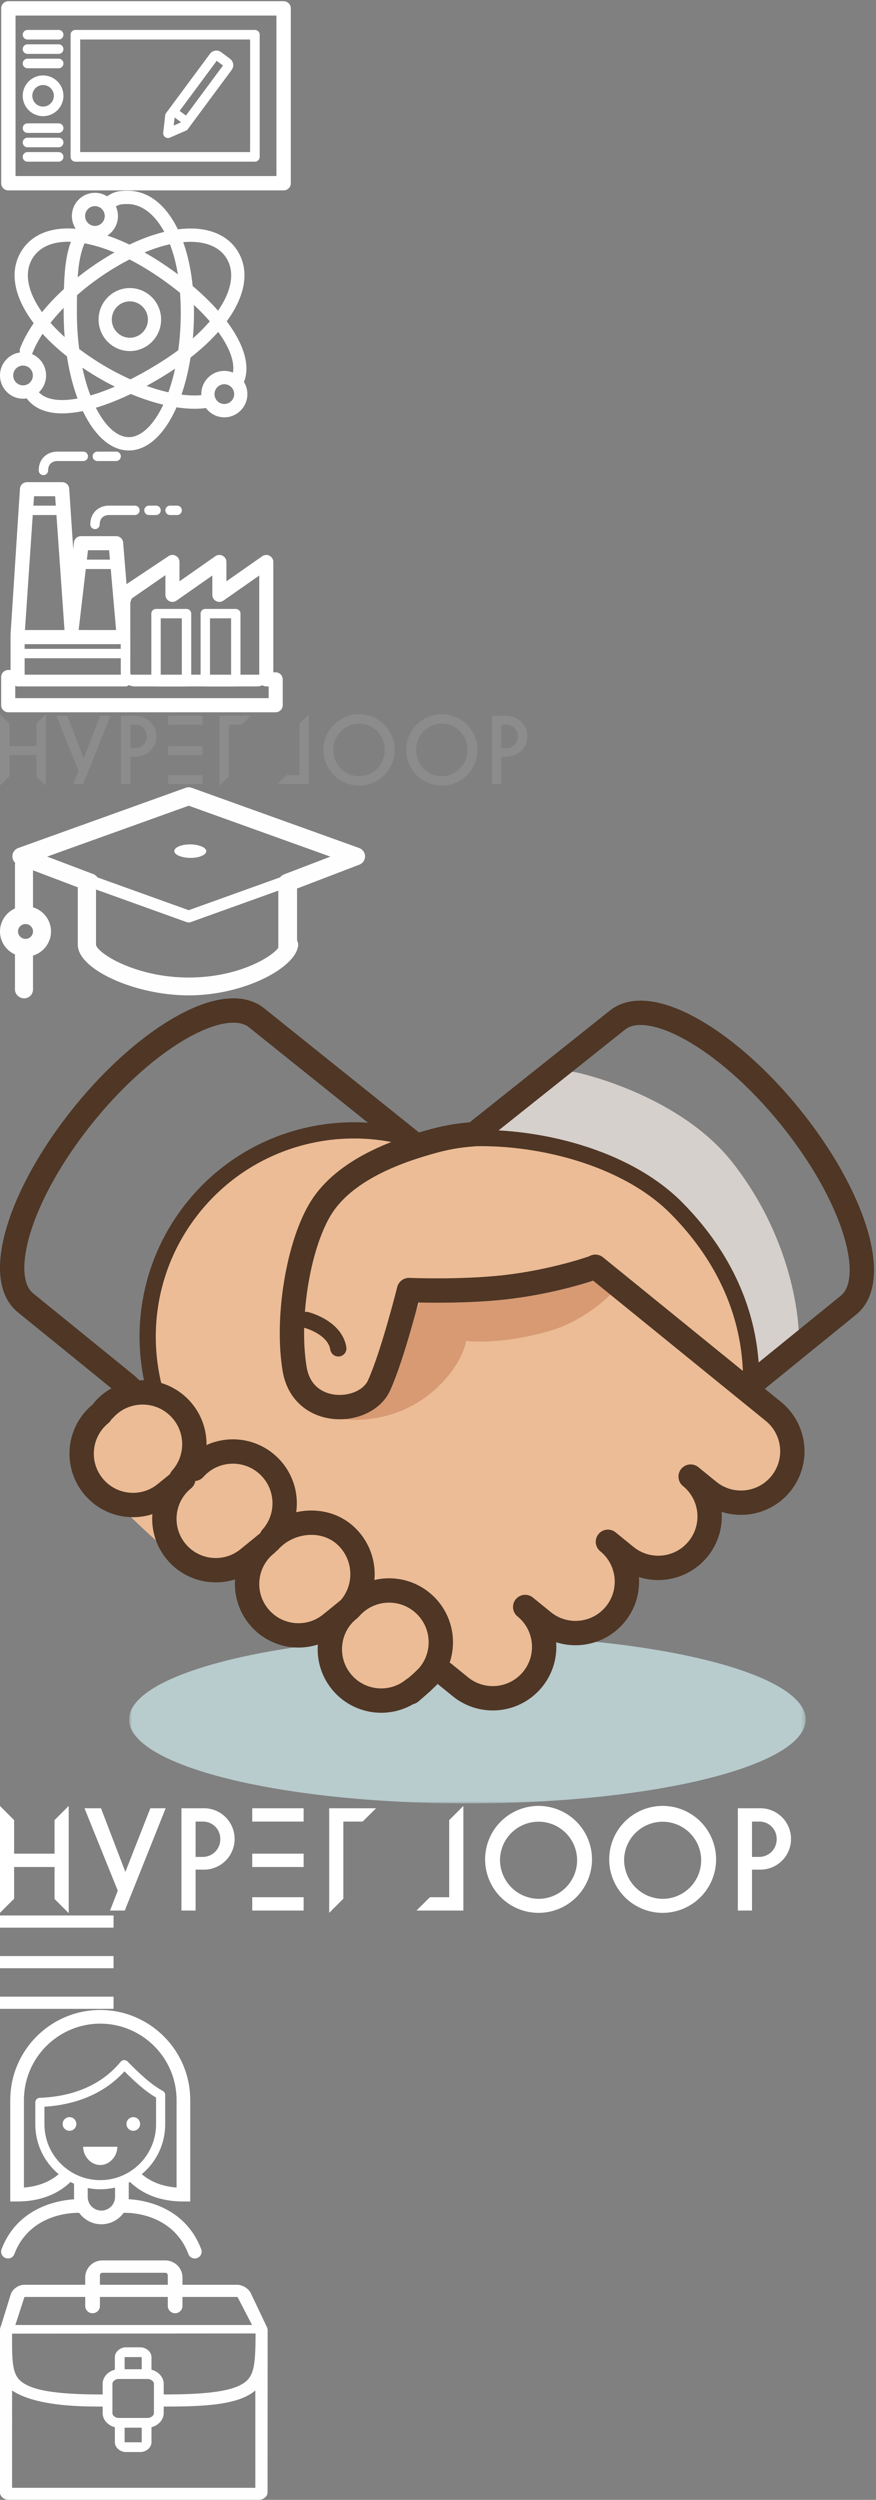 <svg xmlns="http://www.w3.org/2000/svg" xmlns:xlink="http://www.w3.org/1999/xlink" width="216" height="616" viewBox="0 0 216 616"><rect x="0" y="0" width="216" height="616" fill="#808080" stroke="none"/><svg width="72" height="47" viewBox="0 0 72 47" id="agency"><title>graphics-tablet</title><g fill="#FFF" fill-rule="evenodd"><path d="M69.934 46.918H2.066a1.77 1.77 0 0 1-1.77-1.77V2.066c0-.978.792-1.77 1.77-1.77h67.868c.978 0 1.77.792 1.77 1.77v43.082a1.77 1.77 0 0 1-1.77 1.77zM3.836 43.377h64.328V3.837H3.836v39.54z"/><path d="M62.852 39.836H18.59a1.18 1.18 0 0 1-1.18-1.18V8.557c0-.651.529-1.18 1.18-1.18h44.262c.652 0 1.18.529 1.18 1.18v30.099a1.18 1.18 0 0 1-1.18 1.18zm-43.082-2.36h41.902V9.737H19.77v27.737zm-9.147-8.853a5.022 5.022 0 0 1-5.016-5.016 5.022 5.022 0 0 1 5.016-5.017 5.022 5.022 0 0 1 5.016 5.017 5.022 5.022 0 0 1-5.016 5.016zm0-7.672a2.659 2.659 0 0 0-2.656 2.656 2.659 2.659 0 0 0 2.656 2.655 2.659 2.659 0 0 0 2.656-2.655 2.659 2.659 0 0 0-2.656-2.656zm3.836-7.672H6.787a1.18 1.18 0 0 1 0-2.361h7.672a1.18 1.18 0 0 1 0 2.36zm0 3.541H6.787a1.18 1.18 0 0 1 0-2.361h7.672a1.18 1.18 0 0 1 0 2.36zm0 15.934H6.787a1.18 1.18 0 0 1 0-2.36h7.672a1.18 1.18 0 0 1 0 2.36zm0 3.541H6.787a1.18 1.18 0 0 1 0-2.36h7.672a1.18 1.18 0 0 1 0 2.36zm0 3.541H6.787a1.18 1.18 0 0 1 0-2.36h7.672a1.18 1.18 0 0 1 0 2.36zm0-30.098H6.787a1.18 1.18 0 0 1 0-2.361h7.672a1.18 1.18 0 0 1 0 2.36z"/><path d="M41.417 34.012a1.18 1.18 0 0 1-1.173-1.315l.49-4.272c.023-.206.1-.402.224-.568l10.815-14.595a1.97 1.97 0 0 1 1.577-.795c.424 0 .828.134 1.168.386l2.199 1.629c.42.311.695.768.772 1.287a1.947 1.947 0 0 1-.364 1.457L46.31 31.822a1.185 1.185 0 0 1-.479.38l-3.945 1.713c-.15.065-.31.097-.47.097zm1.625-5.004l-.22 1.928 1.778-.773 10.39-14.022-1.558-1.154-10.39 14.021z"/><path d="M45.622 30.7a.583.583 0 0 1-.35-.115l-3.141-2.327a.592.592 0 0 1-.123-.826l.511-.69a.59.59 0 0 1 .825-.122l3.14 2.326a.592.592 0 0 1 .124.826l-.511.69a.59.59 0 0 1-.475.238z"/></g></svg><svg width="61" height="64" viewBox="0 0 61 64" id="cutting-edge" y="47"><title>icon</title><path d="M32.018 27.263c-2.453 0-4.449 2.011-4.449 4.482s1.996 4.482 4.449 4.482 4.449-2.011 4.449-4.482-1.996-4.482-4.449-4.482m0 12.246c-4.249 0-7.707-3.483-7.707-7.764 0-4.281 3.458-7.764 7.707-7.764s7.707 3.483 7.707 7.764c0 4.281-3.458 7.764-7.707 7.764m23.298 8.164a2.435 2.435 0 0 0-2.423 2.44 2.435 2.435 0 0 0 2.423 2.441 2.435 2.435 0 0 0 2.423-2.441 2.435 2.435 0 0 0-2.423-2.44m-1.515-12.89c-1.892 2.14-4.172 4.264-6.822 6.322-.525 3.315-1.282 6.385-2.23 9.132 1.748.218 3.394.268 4.899.135-.003-.087-.013-.172-.013-.259 0-3.155 2.549-5.722 5.681-5.722.75 0 1.463.15 2.119.416.476-2.7-.873-6.22-3.634-10.024m-6.248 1.6a42.638 42.638 0 0 0 4.177-4.2 52.934 52.934 0 0 0-3.929-4.055c.017.604.028 1.213.028 1.831 0 2.203-.095 4.349-.276 6.424m8.239-19.838c-1.812-2.858-5.45-4.243-10.238-3.904-.124.009-.252.025-.377.036 1.123 3.145 1.917 6.785 2.329 10.807 2.376 2.008 4.472 4.048 6.256 6.075 3.364-4.881 4.235-9.534 2.03-13.014m-11.398 8.614a78.958 78.958 0 0 0-7.098-5.131 63.062 63.062 0 0 0-5.366-3.096 63.892 63.892 0 0 0-5.349 3.096 64.21 64.21 0 0 0-7.592 5.714c-.023 1.303-.03 2.704-.03 4.217 0 3.208.204 6.229.57 9.036a63.938 63.938 0 0 0 3.984 2.78 65.74 65.74 0 0 0 8.652 4.704 89.886 89.886 0 0 0 8.199-4.704 65.087 65.087 0 0 0 3.599-2.487c.389-2.89.608-6.009.608-9.329 0-1.678-.062-3.277-.177-4.8m-2.489-11.972c-1.996.438-4.095 1.115-6.269 2.019a69.145 69.145 0 0 1 3.413 2.056 84.972 84.972 0 0 1 4.805 3.329c-.461-2.802-1.128-5.271-1.949-7.404M31.493 3.282c-1.41 0-2.066.062-2.918.588a5.726 5.726 0 0 1-2.111 7.179 48.958 48.958 0 0 1 5.467 2.224c2.971-1.419 5.851-2.47 8.583-3.133-2.462-4.536-5.751-6.858-9.021-6.858M20.985 6.233a2.435 2.435 0 0 0 2.423 2.441 2.435 2.435 0 0 0 2.423-2.441 2.435 2.435 0 0 0-2.423-2.441 2.435 2.435 0 0 0-2.423 2.441m-.141 6.724c-.98 2.31-1.459 4.944-1.687 8.368a69.549 69.549 0 0 1 9.066-6.113c-2.607-1.083-5.088-1.837-7.379-2.255M8.085 16.546c-2.259 3.563-1.29 8.359 2.276 13.369a54.143 54.143 0 0 1 5.404-5.697c.139-4.903.56-8.499 1.719-11.641-4.285-.148-7.613 1.15-9.399 3.969m7.617 12.313a47.906 47.906 0 0 0-3.245 3.688 42.842 42.842 0 0 0 3.492 3.507 74.532 74.532 0 0 1-.248-6.095l.001-1.1M8.011 39.982c-.036.093-.083.18-.133.262a5.733 5.733 0 0 1 1.712 9.419c2.147 2.235 6.134 2.157 9.534 1.537-1.14-3.064-2.03-6.573-2.617-10.397-2.293-1.811-4.3-3.671-6.009-5.545-1.052 1.607-1.893 3.194-2.487 4.724m-2.33 3.098a2.435 2.435 0 0 0-2.423 2.441 2.435 2.435 0 0 0 2.423 2.441 2.435 2.435 0 0 0 2.423-2.441 2.435 2.435 0 0 0-2.423-2.441m16.622 7.371c1.894-.542 3.914-1.277 6.016-2.179a69.294 69.294 0 0 1-8.012-4.692c.537 2.534 1.214 4.837 1.996 6.871m9.462 10.267c2.997 0 6.096-2.908 8.495-7.996-2.575-.615-5.269-1.505-8.002-2.645-3.02 1.444-5.927 2.592-8.621 3.396 2.343 4.621 5.281 7.245 8.128 7.245m11.404-16.871c-.347.233-.695.465-1.052.694a95.578 95.578 0 0 1-5.973 3.548 45.12 45.12 0 0 0 5.375 1.578 46.395 46.395 0 0 0 1.65-5.82m16.984 3.264l-.004.008c.534.873.848 1.896.848 2.994 0 3.156-2.548 5.723-5.681 5.723a5.654 5.654 0 0 1-4.538-2.295c-.026.005-.049.014-.075.018-.864.11-1.771.164-2.714.164-1.411 0-2.906-.122-4.462-.358C40.616 59.946 36.455 64 31.765 64c-4.466 0-8.452-3.677-11.337-9.711-1.923.396-3.613.572-5.089.572-4.768 0-7.355-1.8-8.76-3.696a5.542 5.542 0 0 1-.898.079C2.548 51.244 0 48.677 0 45.521c0-2.902 2.157-5.3 4.94-5.668a1.642 1.642 0 0 1 .036-1.066c.78-2.011 1.912-4.078 3.337-6.147-4.886-6.443-6.14-12.865-2.974-17.861 2.606-4.112 7.347-5.886 13.322-5.411a5.712 5.712 0 0 1-.934-3.135c0-3.156 2.548-5.723 5.681-5.723 1.102 0 2.128.323 3 .872C28.062.228 29.309 0 31.493 0c5.149 0 9.464 3.533 12.365 9.519.495-.063.985-.117 1.467-.152 6.033-.431 10.728 1.493 13.213 5.412 3.091 4.877 1.968 11.112-2.633 17.399 4.203 5.593 5.863 10.913 4.248 14.933" fill="#FEFEFE" fill-rule="evenodd"/></svg><svg width="70" height="65" viewBox="0 0 70 65" id="enterprise" y="111"><title>Factory</title><g fill="#FFF" fill-rule="evenodd"><path d="M63.347 58.14H33.264a3.475 3.475 0 0 1-3.47-3.47V37.892c0-1.663 1.026-3.636 2.39-4.59l7.777-5.445c.531-.372 1.07-.56 1.602-.56 1.018 0 2.115.78 2.115 2.495v3.47c0 .033 0 .062.002.088l.073-.048 7.779-5.445c.53-.372 1.07-.56 1.6-.56 1.02 0 2.116.78 2.116 2.494v3.471l.002.088c.023-.014.047-.03.074-.049l7.778-5.445c.53-.372 1.07-.56 1.601-.56 1.019 0 2.115.78 2.115 2.495v24.876a3.475 3.475 0 0 1-3.47 3.472zM41.361 29.706c-.022.014-.047.03-.073.049L33.51 35.2c-.734.513-1.403 1.797-1.403 2.693v16.776c0 .639.52 1.157 1.157 1.157h30.083c.638 0 1.157-.518 1.157-1.157V29.793l-.002-.087c-.023.014-.047.03-.074.049L56.65 35.2c-.53.372-1.07.56-1.601.56-1.019 0-2.115-.78-2.115-2.495v-3.471l-.002-.087c-.023.013-.047.03-.074.048L45.08 35.2c-.531.372-1.07.56-1.601.56-1.02 0-2.115-.78-2.115-2.494v-3.471c0-.033-.002-.062-.003-.089z"/><path d="M45.992 58.14h-7.52a1.157 1.157 0 0 1-1.158-1.157V40.207c0-.64.518-1.157 1.157-1.157h7.52c.64 0 1.158.518 1.158 1.157v16.776c0 .64-.519 1.157-1.157 1.157zm-6.364-2.314h5.207V41.364h-5.207v14.462zM58.14 58.14h-7.52a1.157 1.157 0 0 1-1.157-1.157V40.207c0-.64.518-1.157 1.157-1.157h7.52c.64 0 1.158.518 1.158 1.157v16.776c0 .64-.519 1.157-1.158 1.157zm-6.363-2.314h5.206V41.364h-5.206v14.462zM30.95 58.14H4.34a1.157 1.157 0 0 1-1.157-1.157V46.57c0-.638.518-1.157 1.157-1.157h26.61c.64 0 1.157.519 1.157 1.157v10.413c0 .64-.517 1.157-1.157 1.157zM5.496 55.826h24.297v-8.099H5.496v8.1z"/><path d="M17.656 46.57H4.339a1.157 1.157 0 0 1-1.155-1.231L5.498 9.47a1.157 1.157 0 0 1 1.155-1.083h8.678c.61 0 1.115.474 1.154 1.083l2.303 35.704a1.156 1.156 0 0 1-1.133 1.395zM5.573 44.256H16.41l-2.165-33.554H7.738L5.573 44.256z"/><path d="M30.961 46.57H17.645a1.155 1.155 0 0 1-1.151-1.275l2.314-22.562c.06-.59.558-1.039 1.15-1.039h8.678c.593 0 1.09.449 1.151 1.04l2.298 22.399a1.157 1.157 0 0 1-1.123 1.438zm-12.034-2.314h10.741l-2.076-20.248h-6.589l-2.076 20.248z"/><path d="M30.95 51.198H4.34a1.157 1.157 0 0 1-1.157-1.157v-4.628c0-.638.518-1.157 1.157-1.157h26.61c.64 0 1.157.519 1.157 1.157v4.628c0 .64-.517 1.157-1.157 1.157zM5.496 48.884h24.297V46.57H5.496v2.314zm62.479 15.62H2.025c-.64 0-1.157-.518-1.157-1.157v-6.942c0-.639.518-1.157 1.157-1.157h65.95c.639 0 1.157.518 1.157 1.157v6.942c0 .64-.518 1.157-1.157 1.157zM3.182 62.19h63.636v-4.628H3.182v4.628z"/><path d="M67.975 64.504H2.025A1.735 1.735 0 0 1 .289 62.77v-6.943c0-.958.777-1.735 1.736-1.735h.578v-8.678c0-.037.001-.074.004-.111L4.92 9.434A1.736 1.736 0 0 1 6.653 7.81h8.678c.913 0 1.67.709 1.731 1.62l.993 14.886.179-1.651a1.735 1.735 0 0 1 1.725-1.55h8.677c.905 0 1.657.695 1.73 1.596l.83 10.233 10.362-6.908a1.736 1.736 0 0 1 2.698 1.444v4.766l8.84-6.187a1.737 1.737 0 0 1 2.73 1.421v4.766l8.839-6.187a1.737 1.737 0 0 1 2.73 1.421v27.19h.579c.959 0 1.736.778 1.736 1.736v6.364a1.733 1.733 0 0 1-1.735 1.734zM3.76 61.034h62.48V58.14h-.579a1.735 1.735 0 0 1-1.735-1.735V30.813L55.086 37a1.734 1.734 0 0 1-2.73-1.421v-4.766L43.516 37a1.734 1.734 0 0 1-2.73-1.421v-4.857l-8.679 6.014v7.52a1.735 1.735 0 0 1-3.464.14L26.9 24.587h-5.207L19.37 44.444c-.097.895-.853 1.588-1.761 1.549a1.735 1.735 0 0 1-1.696-1.62L13.595 11.28H8.388L6.074 45.413v10.413c0 .959-.776 1.737-1.735 1.737l-.579-.001v3.471z"/><path d="M15.33 15.91H6.654a1.157 1.157 0 0 1 0-2.315h8.678a1.157 1.157 0 0 1 0 2.314zm13.306 13.305H19.96a1.157 1.157 0 0 1 0-2.314h8.677a1.157 1.157 0 0 1 0 2.314zM23.43 19.38a1.157 1.157 0 0 1-1.157-1.157c0-2.725 1.903-4.628 4.628-4.628h6.363a1.157 1.157 0 0 1 0 2.314h-6.363c-1.428 0-2.314.886-2.314 2.314 0 .64-.518 1.157-1.157 1.157zM10.702 6.074a1.157 1.157 0 0 1-1.157-1.157C9.545 2.193 11.45.29 14.174.29h6.363a1.157 1.157 0 0 1 0 2.314h-6.363c-1.428 0-2.314.887-2.314 2.314 0 .64-.519 1.157-1.158 1.157zm17.934-3.471h-4.628a1.157 1.157 0 0 1 0-2.314h4.628a1.157 1.157 0 0 1 0 2.314zm9.835 13.307h-1.735a1.157 1.157 0 0 1 0-2.315h1.735a1.157 1.157 0 0 1 0 2.314zm5.207 0h-1.736a1.157 1.157 0 0 1 0-2.315h1.736a1.157 1.157 0 0 1 0 2.314z"/></g></svg><svg width="131" height="18" viewBox="0 0 131 18" id="footer-logo" y="176"><title>logo</title><path d="M124.776 8.377h-1.152V2.569h1.152c1.608 0 2.904 1.2 2.904 2.88s-1.296 2.928-2.904 2.928zm0-7.993h-3.48v16.802h2.328v-6.721h1.152c2.904 0 5.257-2.112 5.257-5.016S127.68.384 124.776.384zm-15.839 14.882c-3.505 0-6.337-2.905-6.337-6.481s2.832-6.48 6.337-6.48c3.504 0 6.336 2.904 6.336 6.48 0 3.576-2.832 6.481-6.336 6.481zm0-15.266c-4.849 0-8.785 3.937-8.785 8.785 0 4.849 3.936 8.785 8.785 8.785 4.848 0 8.784-3.936 8.784-8.785 0-4.848-3.936-8.785-8.784-8.785zM88.536 15.266c-3.504 0-6.336-2.905-6.336-6.481s2.832-6.48 6.336-6.48c3.505 0 6.337 2.904 6.337 6.48 0 3.576-2.832 6.481-6.337 6.481zm0-15.266c-4.848 0-8.784 3.937-8.784 8.785 0 4.849 3.936 8.785 8.784 8.785 4.849 0 8.785-3.936 8.785-8.785C97.321 3.937 93.385 0 88.536 0zM73.848 2.329v12.673H70.68l-2.184 2.16v.024h7.68V.024h-.024l-2.304 2.305zM54.12 17.546h.024l2.304-2.304V2.569h3.168L61.801.408V.384H54.12v17.162zM41.472 2.569h8.449V.385h-8.449v2.184zm0 7.464h8.449V7.849h-8.449v2.184zm0 7.153h8.449v-2.184h-8.449v2.184zm-8.16-8.809H32.16V2.569h1.152c1.608 0 2.904 1.2 2.904 2.88s-1.296 2.928-2.904 2.928zm0-7.993h-3.48v16.802h2.328v-6.721h1.152c2.904 0 5.257-2.112 5.257-5.016S36.216.384 33.312.384zM20.616 10.849L16.608.384h-2.712l5.472 13.538-1.272 3.264h2.424L27.241.384h-2.52l-4.105 10.465zM8.977 2.329v5.52H2.328v-5.52L.024.024H0v17.522h.024l2.304-2.304v-5.209h6.649v5.257l2.304 2.304h.024V.024h-.024L8.977 2.329z" fill="#FEFEFE" fill-rule="evenodd" opacity=".1"/></svg><svg width="90" height="52" viewBox="0 0 90 52" id="fundamental" y="194"><title>icon</title><path d="M46.98 17.396a7.98 7.98 0 0 1-2.189-.288c-1.084-.292-1.808-.804-1.808-1.39 0-.912 1.735-1.65 3.874-1.65.808 0 1.558.106 2.18.287 1.094.29 1.827.804 1.827 1.393 0 .91-1.74 1.648-3.884 1.648zm-.448-12.861l-34.906 12.54 11.365 4.31c.44.168.791.458 1.037.815l22.504 8.085 22.532-8.095c.283-.36.686-.627 1.131-.787.011-.004.02-.01.03-.014l11.24-4.303L46.532 4.535zM23.675 38.819c.325 2.05 9.75 8.057 22.857 8.057 12.156 0 20.433-5.01 22.093-7.335-.01-.082 0-.647 0-.733V25.465L47.037 33.22a1.508 1.508 0 0 1-1.01 0l-22.352-8.03v13.629zM6.29 33.693c-1.02 0-1.85.82-1.85 1.83 0 1.01.83 1.832 1.85 1.832s1.85-.822 1.85-1.831c0-1.01-.83-1.831-1.85-1.831zM88.591 19.07l-15.346 5.875v12.808a2.166 2.166 0 0 1 .23 1.533C72.458 44.719 59.96 51.27 46.531 51.27c-13.265 0-27.346-6.411-27.346-12.463v-14.16l-11.048-4.19v9.115c2.567.784 4.44 3.155 4.44 5.95 0 2.796-1.873 5.167-4.44 5.95v8.333a2.18 2.18 0 0 1-2.188 2.197c-1.226 0-2.26-.986-2.26-2.2v-8.617C1.517 40.205 0 38.038 0 35.524c0-2.515 1.517-4.681 3.69-5.663V19.016c0-.141.035-.272.063-.405A2.182 2.182 0 0 1 3.056 17a2.199 2.199 0 0 1 1.462-2.046L45.775.132a2.237 2.237 0 0 1 1.514 0l41.258 14.823a2.201 2.201 0 0 1 1.463 2.043 2.198 2.198 0 0 1-1.419 2.072z" fill="#FEFEFE" fill-rule="evenodd"/></svg><svg width="216" height="199" viewBox="0 0 216 199" id="handshake" y="246"><title>handshake</title><defs><path id="a" d="M.828 42h166.834V.654H.828V42z"/></defs><g fill="none" fill-rule="evenodd"><path d="M135.979 14.733l-18.874 15.354 1.974 1.823 61.727 59.262c4.76-3.866 13.156-11.505 13.156-11.505s-.083-21.49-16.342-42.198c-13.25-16.877-38.281-22.167-38.281-22.167" fill="#D6D0CC" transform="translate(3 3)"/><g transform="translate(31 156.377)"><mask id="b" fill="#fff"><use xlink:href="#a"/></mask><path d="M167.662 21.328c0 11.415-37.348 20.673-83.417 20.673C38.175 42 .828 32.743.828 21.328.828 9.911 38.175.654 84.245.654c46.069 0 83.417 9.257 83.417 20.674" fill="#B8CBCD" mask="url(#b)"/></g><path d="M183.302 90.77s-6.338-24.719-16.838-39.301c-10.5-14.583-33.835-19.25-45.5-19.25-11.668 0-20.967.582-20.967.582s-15.167-8.165-33.25 0c-18.085 8.168-30.335 18.668-31.5 33.25-1.17 14.583-2.335 25.085-2.335 25.085s-9.334 2.915-12.834 10.5c-3.5 7.583-3.5 12.833 2.334 17.5l5.835 4.665s6.415 6.42 12.25 11.085c5.83 4.665 16.33 4.083 16.33 4.083s1.17 8.751 5.835 13.417c4.666 4.665 16.335.583 16.335.583s-4.67 9.917 4.665 13.417 22.166-2.335 22.166-2.335 3.5 9.335 15.75 4.668c12.252-4.668 12.252-14.583 12.252-14.583s7.584 1.165 12.25-4.667c4.665-5.833 9.332-11.083 9.332-11.083s6.999 4.665 11.083-2.335c4.085-7 8.75-15.75 8.75-15.75s1.752 3.502 9.335-1.75c7.582-5.25 10.5-11.082 10.5-11.082l-11.778-16.7z" fill="#ECBC96" transform="translate(3 3)"/><path d="M81.29 100.649s12.687 2.187 23.187-7.438c6.84-6.27 7.437-11.812 7.437-11.812s7.674 1.195 20.361-2.365c11.078-3.108 18.14-12.073 18.14-12.073l-9.914-2.926-39.385 6.327-7.773 19.14-12.054 11.147z" fill="#D79A73" transform="translate(3 3)"/><path d="M101.213 35.219S64.05 5.437 63.281 4.814C55.526-1.48 36.478 9.13 20.738 28.516 5 47.903-1.477 68.726 6.276 75.022c.508.412 15.097 12.259 24.973 20.276l2.128 2.036" stroke="#4F3625" stroke-width="6"/><path d="M109.467 166.347l4.06 3.299c5.434 4.408 13.409 3.58 17.819-1.851 4.408-5.43 3.58-13.407-1.848-17.815l4.432 3.598c5.429 4.411 13.407 3.58 17.814-1.847 4.41-5.43 3.58-13.408-1.848-17.813l4.43 3.598c5.429 4.408 13.409 3.579 17.817-1.85 4.412-5.43 3.583-13.405-1.848-17.815l4.435 3.602c5.428 4.405 13.405 3.579 17.811-1.852 4.41-5.43 3.58-13.406-1.848-17.815l-43.895-35.64" stroke="#4F3625" stroke-width="6" stroke-linecap="round" stroke-linejoin="round"/><path d="M105.094 35.747C85.188 28.302 61.92 33.93 47.784 51.34 36.91 64.737 33.97 81.992 38.373 97.413" stroke="#4F3625" stroke-width="4" stroke-linecap="round" stroke-linejoin="round"/><path d="M65.61 134.488l-4.432 3.598c-5.43 4.409-13.406 3.58-17.816-1.851-4.41-5.429-3.583-13.403 1.85-17.813l-4.435 3.6c-5.429 4.408-13.407 3.582-17.812-1.849-4.411-5.43-3.58-13.408 1.848-17.815m77.164 67.858c-5.433 4.41-13.409 3.58-17.817-1.851-4.409-5.432-3.579-13.409 1.848-17.813" stroke="#4F3625" stroke-width="6" stroke-linecap="round" stroke-linejoin="round"/><path d="M115.63 34.492c16.581-.717 38.546 4.512 51.124 17.16 12.887 12.968 19.365 28.78 18.357 45.7" stroke="#4F3625" stroke-width="4" stroke-linecap="round" stroke-linejoin="round"/><path d="M145.911 66.512s-9.47 3.358-21.556 4.7c-10.86 1.208-23.501.672-23.501.672s-4.027 16.114-7.389 23.501c-3.354 7.385-18.798 8.057-20.812-4.029-2.015-12.087.672-29.545 6.042-38.946 5.373-9.399 17.458-14.2 26.86-16.884 4.173-1.193 7.117-1.736 11.41-2.058 0 0 34.49-27.46 35.26-28.084 7.754-6.293 26.803 4.32 42.54 23.704 15.74 19.386 22.217 40.21 14.465 46.506l-25.234 20.487M66.362 133.818c4.732-5.318 13.383-6.293 18.7-1.56 5.32 4.733 5.795 12.883 1.063 18.2l-.117.092-4.431 3.598c-5.43 4.412-13.407 3.58-17.817-1.848-4.407-5.428-3.58-13.407 1.85-17.811" stroke="#4F3625" stroke-width="6" stroke-linecap="round" stroke-linejoin="round"/><path d="M47.903 115.944c4.684-5.262 12.748-5.731 18.01-1.048 5.265 4.683 5.734 12.749 1.049 18.007m19.446 17.284c4.683-5.262 12.749-5.731 18.01-1.05 5.265 4.687 5.734 12.75 1.05 18.01l-1.433 1.395-2.794 2.44m-75.605-69.603c4.685-5.263 12.747-5.732 18.01-1.049 5.265 4.685 5.734 12.75 1.053 18.008" stroke="#4F3625" stroke-width="6" stroke-linecap="round" stroke-linejoin="round"/><path d="M75.547 79.26s7 1.75 7.875 7" stroke="#4F3625" stroke-width="4" stroke-linecap="round" stroke-linejoin="round"/></g></svg><svg width="195.031" height="26.4" viewBox="0 0 195.031 26.4" id="header-logo" y="445"><defs><style>.cls-1{fill:#fff;fill-rule:evenodd}</style></defs><path id="logo" class="cls-1" d="M662.866 1077.42v26.28h.034l3.455-3.46v-7.81h9.971v7.88l3.456 3.46h.036v-26.35h-.036l-3.456 3.46v8.27h-9.971v-8.27l-3.455-3.46h-.036zm30.779 25.74l10.079-25.2h-3.78l-6.155 15.69-6.011-15.69h-4.068l8.207 20.3-1.908 4.9h3.636zm19.188-25.2h-5.219v25.2h3.491v-10.08h1.728a7.567 7.567 0 1 0 0-15.12zm0 11.99h-1.728v-8.71h1.728a4.243 4.243 0 0 1 4.356 4.31 4.318 4.318 0 0 1-4.356 4.4zm24.911-11.99h-12.67v3.28h12.67v-3.28zm0 11.19h-12.67v3.28h12.67v-3.28zm0 10.73h-12.67v3.28h12.67v-3.28zm17.82-21.88v-.04h-11.518v25.74h.036l3.455-3.46v-19h4.752zm10.046 25.12v.04h11.519v-25.74h-.036l-3.456 3.46v19h-4.751zm16.884-12.56a13.175 13.175 0 1 0 13.174-13.18 13.177 13.177 0 0 0-13.174 13.18zm3.671 0a9.505 9.505 0 1 1 9.5 9.72 9.608 9.608 0 0 1-9.5-9.72zm26.929 0a13.175 13.175 0 1 0 13.174-13.18 13.177 13.177 0 0 0-13.174 13.18zm3.672 0a9.5 9.5 0 1 1 9.5 9.72 9.607 9.607 0 0 1-9.5-9.72zm33.263-12.6h-5.219v25.2h3.49v-10.08h1.728a7.567 7.567 0 1 0 .001-15.12zm0 11.99H848.3v-8.71h1.728a4.242 4.242 0 0 1 4.355 4.31 4.317 4.317 0 0 1-4.354 4.4z" transform="translate(-662.875 -1077.38)"/></svg><svg width="28" height="23" viewBox="0 0 28 23" id="menu" y="472"><defs><style>.cls-1{fill:#fff;fill-rule:evenodd}</style></defs><path id="burger" class="cls-1" d="M1805 1077h28v3h-28v-3zm0 10h28v3h-28v-3zm0 10h28v3h-28v-3z" transform="translate(-1805 -1077)"/></svg><svg width="50" height="62" viewBox="0 0 50 62" id="personal" y="495"><title>operator</title><g fill="#FFF" fill-rule="evenodd"><path d="M25 53.09a6.75 6.75 0 0 1-6.742-6.742v-3.932h3.371v3.932A3.374 3.374 0 0 0 25 49.72a3.374 3.374 0 0 0 3.37-3.37v-3.933h3.372v3.932A6.75 6.75 0 0 1 25 53.09z"/><path d="M46.91 47.472h-1.685c-5.508 0-9.997-1.675-13.344-4.98l2.368-2.398c2.356 2.326 5.475 3.648 9.29 3.944V22.472a50.94 50.94 0 0 0-.018-.831l-.032-.464c-.667-9.828-8.912-17.525-18.77-17.525-9.857 0-18.102 7.697-18.77 17.524l-.032.463a52.05 52.05 0 0 0-.018.856v21.543c3.815-.296 6.935-1.619 9.29-3.945l2.369 2.399c-3.347 3.305-7.837 4.98-13.345 4.98H2.528v-25c.008-.56.015-1.076.08-1.523h-.022C3.374 9.358 13.096.28 24.719.28c11.624 0 21.346 9.078 22.133 20.667l-.022.001c.064.441.072.951.08 1.5v25.023z"/><path d="M24.72 44.463c-8.83 0-16.012-7.182-16.012-16.01v-5.4c0-.606.48-1.102 1.085-1.123 5.937-.203 14.22-1.91 19.967-8.889.201-.244.497-.393.814-.408.308-.01.624.104.848.328 2.605 2.604 5.558 5.558 8.718 7.264.363.196.59.575.59.988v7.24c0 8.827-7.182 16.01-16.01 16.01zm-13.765-20.34v4.329c0 7.59 6.175 13.764 13.764 13.764 7.59 0 13.764-6.174 13.764-13.764V21.87c-2.858-1.675-5.455-4.141-7.795-6.468-5.863 6.45-13.718 8.347-19.733 8.721z"/><ellipse cx="17.135" cy="28.371" rx="1.685" ry="1.685"/><ellipse cx="32.865" cy="28.371" rx="1.685" ry="1.685"/><path d="M20.506 33.989c0 2.327 1.886 4.494 4.213 4.494s4.214-2.167 4.214-4.494h-8.427zM1.966 61.517a1.686 1.686 0 0 1-1.574-2.286c4.87-12.785 19.023-12.333 19.168-12.324.93.04 1.65.826 1.611 1.756-.04.93-.834 1.661-1.752 1.612-.488-.015-11.884-.329-15.878 10.156a1.685 1.685 0 0 1-1.575 1.086zm46.068 0c-.68 0-1.32-.413-1.576-1.086-4.014-10.538-15.475-10.166-15.592-10.16a1.685 1.685 0 1 1-.146-3.367c.139-.01 14.018-.46 18.888 12.327a1.686 1.686 0 0 1-1.574 2.286z"/></g></svg><svg width="66" height="59" viewBox="0 0 66 59" id="portfolio" y="557"><title>icon</title><path d="M62.958 32.04c-3.663 3.115-10.368 3.962-21.318 3.962l-1.275-.001v1.612c0 1.68-1.379 3.083-3.011 3.478v3.722c0 1.324-1.384 2.4-2.715 2.4h-3.618c-1.331 0-2.7-1.076-2.7-2.4v-3.718c-1.635-.39-3.011-1.798-3.011-3.482v-1.612l-1.367.001c-10.336 0-17.155-1.423-20.964-3.953V56.03h59.979V32.04zM30.73 26.813h4.215v-3H30.73v3zm-1.518 12h7.236c.666 0 1.508-.537 1.508-1.2v-7.2c0-.663-.842-1.2-1.508-1.2h-7.236c-.667 0-1.493.537-1.493 1.2v7.2c0 .663.826 1.2 1.493 1.2zm1.518 6h4.215v-3.6H30.73v3.6zM2.977 18.039c-.027 6.289-.013 9.57 1.859 11.43 2.481 2.466 8.525 3.573 20.474 3.557v-2.613c0-1.685 1.376-3.092 3.011-3.482v-3.118c0-1.324 1.369-2.4 2.7-2.4h3.618c1.331 0 2.715 1.076 2.715 2.4v3.122c1.632.395 3.011 1.798 3.011 3.478v2.613c11.81.011 18.047-.974 20.596-3.508 1.729-1.718 2.044-4.554 2.058-11.527l-60.042.048zm55.644-8.937a.8.8 0 0 0-.22-.109l-13.41.001v2.219c0 .994-.809 1.8-1.809 1.8a1.805 1.805 0 0 1-1.809-1.8V8.994l-16.739.001v2.218c0 .994-.81 1.8-1.809 1.8-1 0-1.81-.806-1.81-1.8V8.995l-14.929.001a.35.35 0 0 0-.069.047l-2.231 6.87h58.367l-3.532-6.811zM41.373 3.638a.61.61 0 0 0-.603-.6H25.237a.61.61 0 0 0-.603.6V6h16.739V3.638zm24.594 53.546c0 .994-1.07 1.8-2.069 1.8H2.054c-1 0-2.054-.806-2.054-1.8V17.213c0-.019.002-.037.003-.056a1.727 1.727 0 0 1 .014-.248l.007-.076c.007-.043.015-.086.025-.129.039-.216.104-.413.198-.587l2.444-7.889C3.222 6.937 4.627 6 6.029 6h14.986V4.2c0-2.315 1.894-4.2 4.222-4.2H40.77c2.327 0 4.221 1.885 4.221 4.2V6h13.454c1.328 0 2.745.847 3.369 2.013l3.967 8.353c.012.022.017.046.028.069a1.91 1.91 0 0 1 .125.343c.014.055.024.111.032.168.01.064.017.128.02.193.001.025.008.049.008.074 0-6.531-.027 39.971-.027 39.971z" fill="#FEFEFE" fill-rule="evenodd"/></svg></svg>